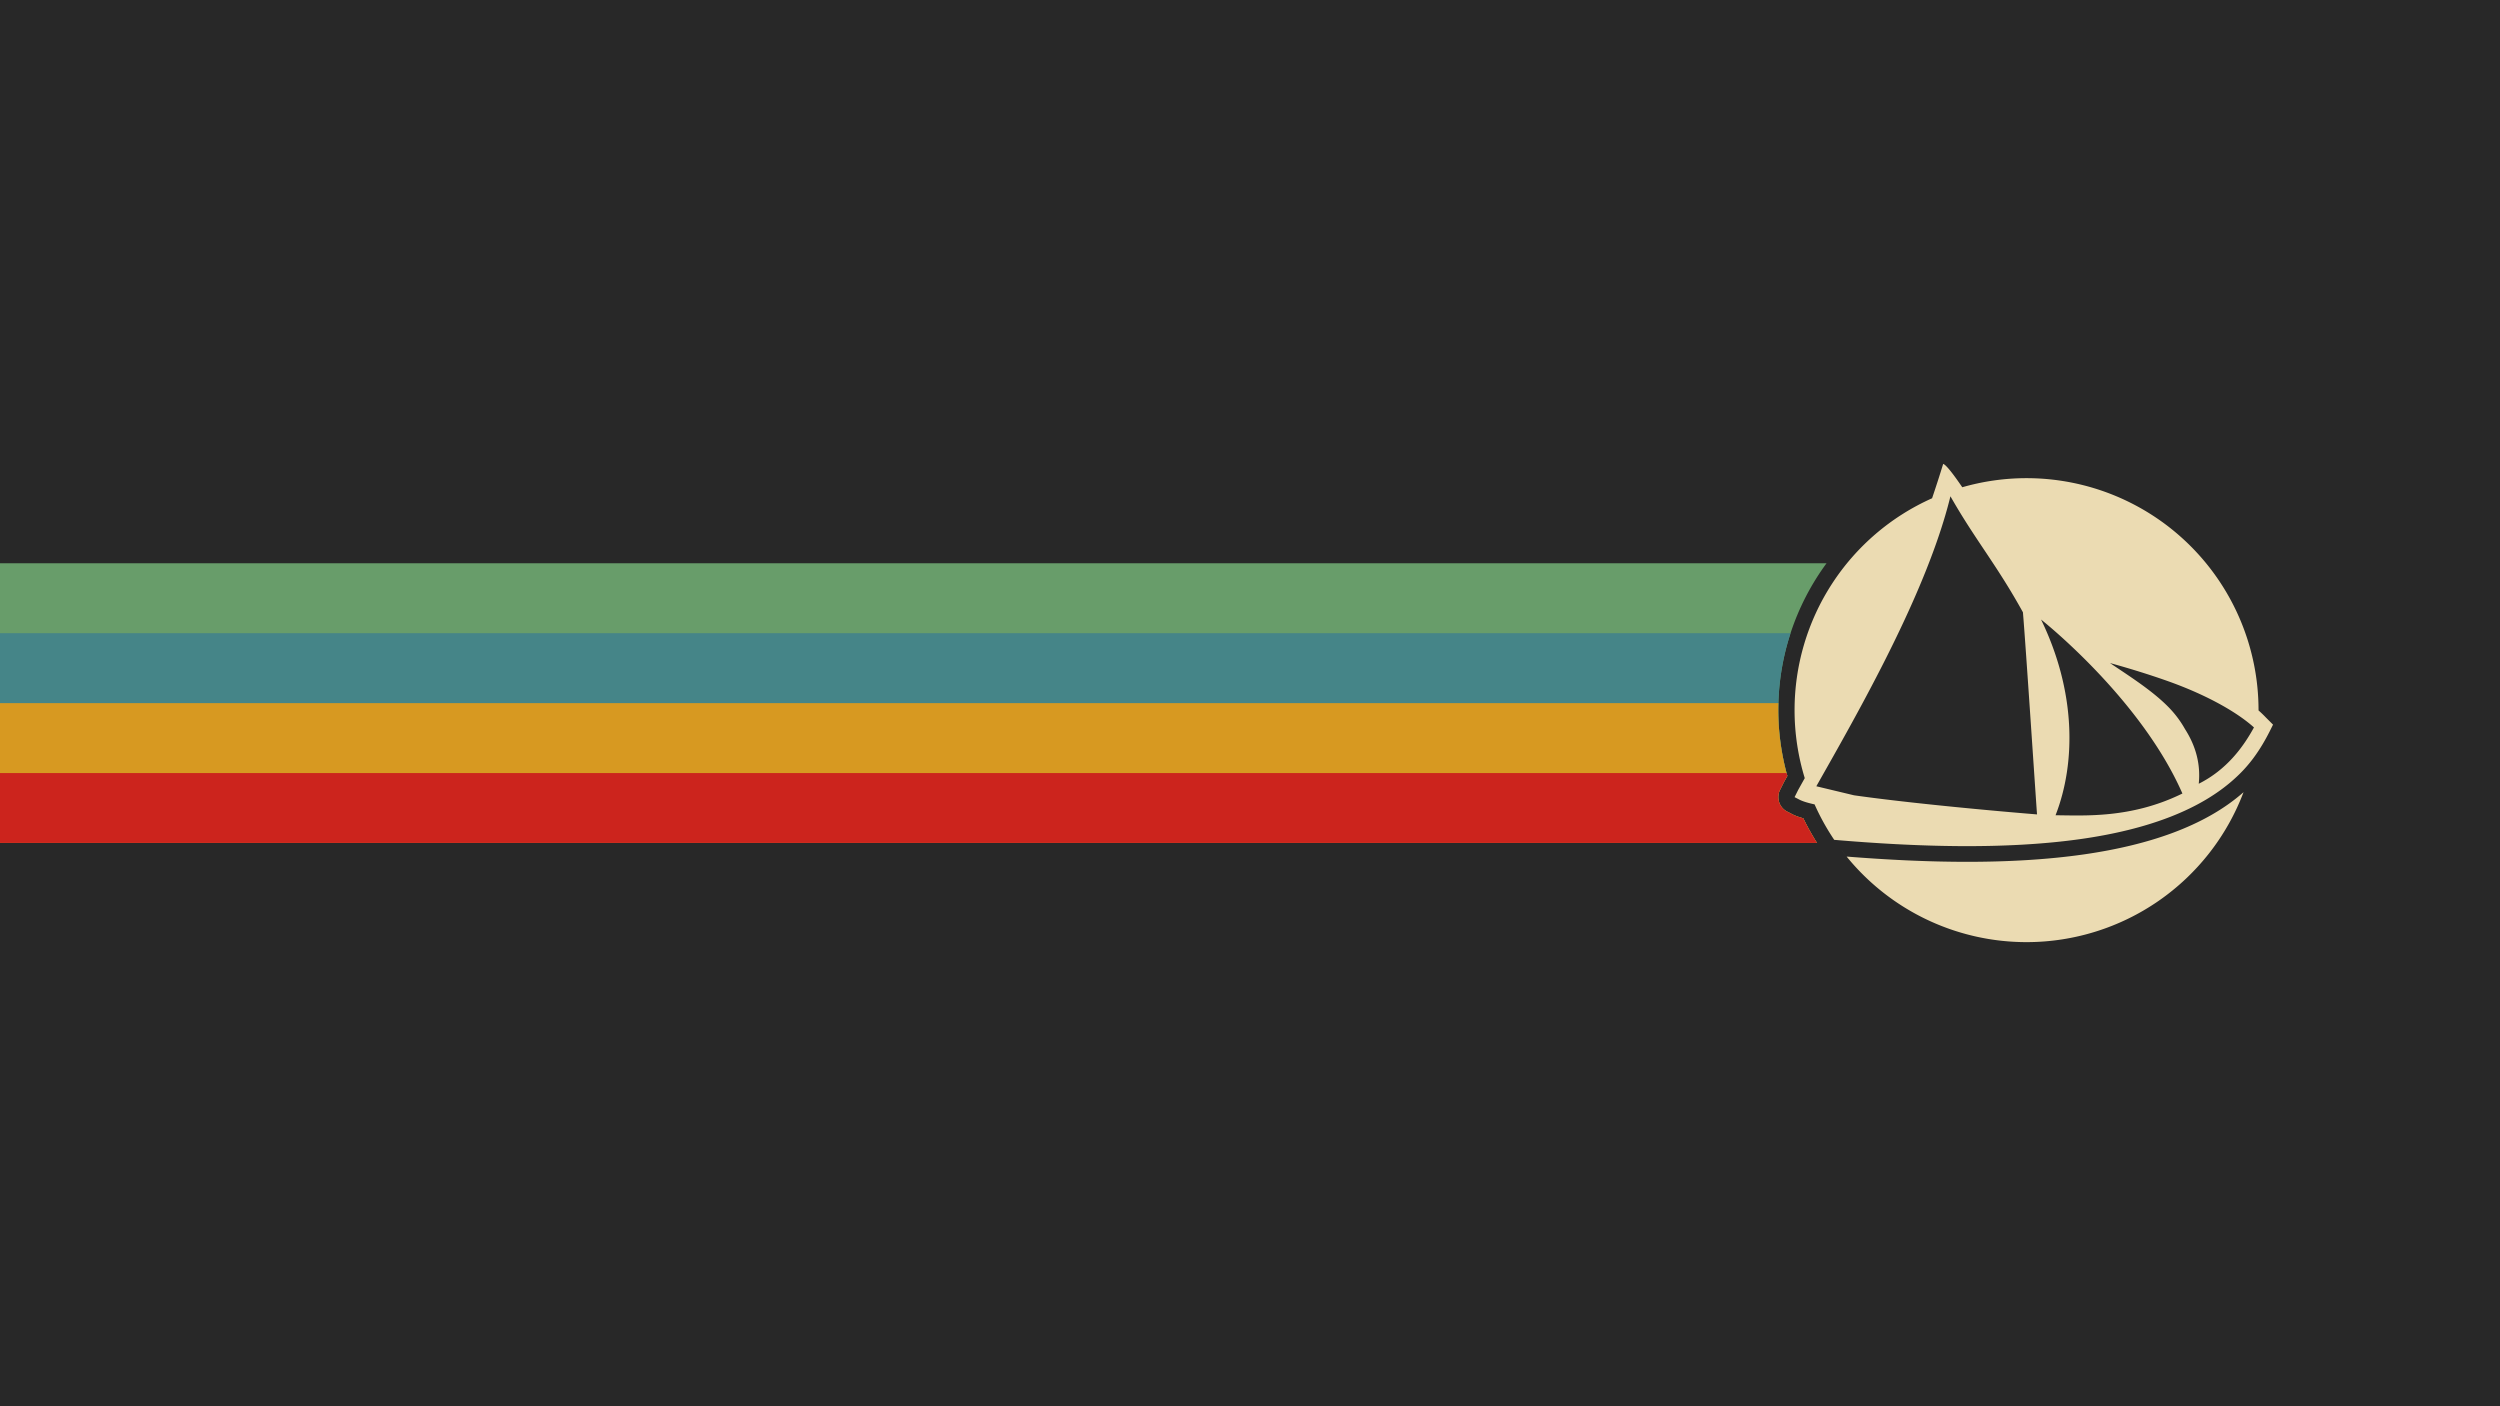 <?xml version="1.0" encoding="UTF-8" standalone="no"?>
<svg
   xmlns:dc="http://purl.org/dc/elements/1.1/"
   xmlns:cc="http://creativecommons.org/ns#"
   xmlns:rdf="http://www.w3.org/1999/02/22-rdf-syntax-ns#"
   xmlns:svg="http://www.w3.org/2000/svg"
   xmlns="http://www.w3.org/2000/svg"
   xmlns:xlink="http://www.w3.org/1999/xlink"
   xmlns:sodipodi="http://sodipodi.sourceforge.net/DTD/sodipodi-0.dtd"
   xmlns:inkscape="http://www.inkscape.org/namespaces/inkscape"
   id="Layer_1"
   data-name="Layer 1"
   viewBox="0 0 1920 1080"
   version="1.1"
   sodipodi:docname="gruvbox-dark-solus-scalable.svg"
   width="1920"
   height="1080"
   inkscape:version="1.0.1 (3bc2e813f5, 2020-09-07)">
  <sodipodi:namedview
     pagecolor="#ffffff"
     bordercolor="#666666"
     borderopacity="1"
     objecttolerance="10"
     gridtolerance="10"
     guidetolerance="10"
     inkscape:pageopacity="0"
     inkscape:pageshadow="2"
     inkscape:window-width="1920"
     inkscape:window-height="1052"
     id="namedview11"
     showgrid="false"
     fit-margin-top="0"
     fit-margin-left="0"
     fit-margin-right="0"
     fit-margin-bottom="0"
     inkscape:zoom="0.67230829"
     inkscape:cx="923.42709"
     inkscape:cy="518.23564"
     inkscape:window-x="0"
     inkscape:window-y="28"
     inkscape:window-maximized="1"
     inkscape:current-layer="Layer_1"
     inkscape:document-rotation="0"
     inkscape:snap-intersection-paths="true"
     inkscape:object-paths="true" />
  <defs
     id="defs4"><style
   id="style2">.cls-1{fill:#3ddc84;}</style>
<inkscape:perspective
   sodipodi:type="inkscape:persp3d"
   inkscape:vp_x="0 : 384 : 1"
   inkscape:vp_y="0 : 1000 : 0"
   inkscape:vp_z="1024 : 384 : 1"
   inkscape:persp3d-origin="512 : 256 : 1"
   id="perspective279" />
<pattern
   inkscape:collect="always"
   xlink:href="#pattern4481"
   id="pattern4486"
   patternTransform="matrix(0.43,0,0,0.43,-4.3554687e-6,-4.3457032e-7)" />
<pattern
   inkscape:collect="always"
   xlink:href="#pattern4467"
   id="pattern4481"
   patternTransform="matrix(0.43,0,0,0.43,-130.668,-129.375)" />
<linearGradient
   id="linearGradient3588">
  <stop
     style="stop-color:#bfe699;stop-opacity:1;"
     offset="0"
     id="stop3590" />
  <stop
     style="stop-color:#313e24;stop-opacity:1;"
     offset="1"
     id="stop3592" />
</linearGradient>
<linearGradient
   id="linearGradient3570">
  <stop
     id="stop3572"
     offset="0"
     style="stop-color:#e5ffcb;stop-opacity:1;" />
  <stop
     id="stop3574"
     offset="1"
     style="stop-color:#bfff80;stop-opacity:1;" />
</linearGradient>
<linearGradient
   id="linearGradient3303">
  <stop
     style="stop-color:#bfff80;stop-opacity:1;"
     offset="0"
     id="stop3305" />
  <stop
     style="stop-color:#6a8b4a;stop-opacity:1;"
     offset="1"
     id="stop3307" />
</linearGradient>
<linearGradient
   id="linearGradient3431">
  <stop
     id="stop3433"
     offset="0"
     style="stop-color:#3d3d3d;stop-opacity:1;" />
  <stop
     id="stop3435"
     offset="1"
     style="stop-color:#000000;stop-opacity:0.114;" />
</linearGradient>
<linearGradient
   id="linearGradient3349">
  <stop
     style="stop-color:#d3d3d3;stop-opacity:1;"
     offset="0"
     id="stop3351" />
  <stop
     style="stop-color:#ffffff;stop-opacity:1;"
     offset="1"
     id="stop3353" />
</linearGradient>
<linearGradient
   id="linearGradient3312">
  <stop
     style="stop-color:#c7f994;stop-opacity:1;"
     offset="0"
     id="stop3314" />
  <stop
     style="stop-color:#87cf3e;stop-opacity:1;"
     offset="1"
     id="stop3316" />
</linearGradient>
<linearGradient
   inkscape:collect="always"
   xlink:href="#linearGradient3312"
   id="linearGradient3335"
   gradientUnits="userSpaceOnUse"
   x1="61.429"
   y1="362.143"
   x2="116.429"
   y2="408.571" />
<linearGradient
   inkscape:collect="always"
   xlink:href="#linearGradient3349"
   id="linearGradient3374"
   gradientUnits="userSpaceOnUse"
   x1="140.664"
   y1="424.332"
   x2="67.175"
   y2="348.571" />
<linearGradient
   inkscape:collect="always"
   xlink:href="#linearGradient3312"
   id="linearGradient3377"
   gradientUnits="userSpaceOnUse"
   x1="61.429"
   y1="362.143"
   x2="116.429"
   y2="408.571"
   gradientTransform="translate(0,-9.499)" />
<linearGradient
   inkscape:collect="always"
   xlink:href="#linearGradient3312"
   id="linearGradient3416"
   gradientUnits="userSpaceOnUse"
   gradientTransform="matrix(1,0,0,-1,0,649.499)"
   x1="61.429"
   y1="362.143"
   x2="116.429"
   y2="408.571" />
<linearGradient
   inkscape:collect="always"
   xlink:href="#linearGradient3431"
   id="linearGradient2259"
   gradientUnits="userSpaceOnUse"
   spreadMethod="pad"
   x1="70.492"
   y1="416.389"
   x2="113.642"
   y2="375.88" />
<linearGradient
   inkscape:collect="always"
   xlink:href="#linearGradient3588"
   id="linearGradient3737"
   gradientUnits="userSpaceOnUse"
   x1="26.795"
   y1="216.349"
   x2="149.907"
   y2="323.987" />
<pattern
   patternUnits="userSpaceOnUse"
   width="256"
   height="256"
   patternTransform="translate(-297.842,85.357)"
   id="pattern4467">
  <image
     sodipodi:absref="/home/fjall/123381-mint-logo-white-bg1-Dateien/metal5.html"
     xlink:href="../../123381-mint-logo-white-bg1-Dateien/metal5.html"
     width="256"
     height="256"
     id="image4464"
     x="0"
     y="0" />
</pattern>
<pattern
   patternUnits="userSpaceOnUse"
   width="109.963"
   height="109.963"
   patternTransform="translate(-130.668,-129.375)"
   id="pattern4483">
  <rect
     id="rect4470"
     y="0"
     x="0"
     height="109.963"
     width="109.963"
     style="fill:url(#pattern4486);stroke:none" />
</pattern>
<linearGradient
   inkscape:collect="always"
   xlink:href="#linearGradient3349"
   id="linearGradient3000"
   gradientUnits="userSpaceOnUse"
   gradientTransform="matrix(1.048,0,0,1.048,59.525,85.096)"
   x1="148.595"
   y1="426.114"
   x2="100.47"
   y2="379.96" />
<linearGradient
   inkscape:collect="always"
   xlink:href="#linearGradient3312"
   id="linearGradient3006"
   gradientUnits="userSpaceOnUse"
   gradientTransform="matrix(1.048,0,0,1.048,59.525,75.136)"
   x1="61.429"
   y1="362.143"
   x2="116.429"
   y2="408.571" />
<linearGradient
   inkscape:collect="always"
   xlink:href="#linearGradient3312"
   id="linearGradient4003"
   gradientUnits="userSpaceOnUse"
   gradientTransform="matrix(1.048,0,0,1.048,210.011,213.498)"
   x1="61.429"
   y1="362.143"
   x2="116.429"
   y2="408.571" />
<linearGradient
   inkscape:collect="always"
   xlink:href="#linearGradient3349"
   id="linearGradient4007"
   gradientUnits="userSpaceOnUse"
   gradientTransform="matrix(1.048,0,0,1.048,210.011,223.458)"
   x1="148.595"
   y1="426.114"
   x2="100.47"
   y2="379.96" />

		
	
			
			
			
			
			
			
			
			
			
			
			
			
		<clipPath
   id="clipPath4429">
  <g
     transform="matrix(0.995,0,0,1,1.786,0)"
     id="g4431">
    <path
       d="m 322.541,2800.938 -4.435,5.73 -4.435,-5.73 0,-43.143 -18.94,0 23.375,-25.537 23.131,25.537 -18.696,0 0,43.143 z"
       id="path4433"
       style="fill:#efa724;fill-opacity:1;fill-rule:evenodd;stroke:none;stroke-width:30;marker:none;visibility:visible;display:inline;overflow:visible" />
  </g>
</clipPath>
</defs>
  <title
     id="title6">Android robot</title>
  <g
     id="g4864">
    <rect
       style="fill:#282828;fill-opacity:1;fill-rule:nonzero;stroke-width:104.97;stroke-linecap:round;stroke-linejoin:round;paint-order:stroke markers fill"
       id="rect835"
       width="1920"
       height="1080"
       x="-7.4218752e-07"
       y="5.2734376e-06" />
    <path
       id="path4016"
       style="fill:#689d6a;fill-opacity:1;stroke:none;stroke-width:8.493;stroke-linejoin:round;stroke-miterlimit:4;stroke-dasharray:none;stroke-opacity:1;paint-order:stroke markers fill"
       d="M 0 432.611 L 0 647.387 L 1395.459 647.387 C 1391.624 641.33 1388.101 635.025 1384.93 628.48 C 1382.31 627.75 1379.758 626.915 1377.258 625.754 A 12.501 12.501 0 0 1 1376.793 625.525 L 1372.502 623.312 A 12.501 12.501 0 0 1 1367.051 606.613 L 1369.834 601.047 A 12.501 12.501 0 0 1 1370.127 600.496 C 1370.972 598.997 1371.829 597.451 1372.678 595.926 C 1368.15 579.462 1365.73 562.485 1365.73 545.393 C 1365.73 503.957 1379.196 464.669 1402.772 432.611 L 0 432.611 z " />
    <path
       id="path4018"
       style="fill:#458588;fill-opacity:1;stroke:none;stroke-width:7.621;stroke-linejoin:round;stroke-miterlimit:4;stroke-dasharray:none;stroke-opacity:1;paint-order:stroke markers fill"
       d="M 0 486.305 L 0 647.387 L 1395.459 647.387 C 1391.624 641.33 1388.101 635.025 1384.93 628.48 C 1382.31 627.75 1379.758 626.915 1377.258 625.754 A 12.501 12.501 0 0 1 1376.793 625.525 L 1372.502 623.312 A 12.501 12.501 0 0 1 1367.051 606.613 L 1369.834 601.047 A 12.501 12.501 0 0 1 1370.127 600.496 C 1370.972 598.997 1371.829 597.451 1372.678 595.926 C 1368.15 579.462 1365.73 562.485 1365.73 545.393 C 1365.73 524.972 1369.004 505.074 1375.143 486.305 L 0 486.305 z " />
    <path
       id="path4020"
       style="fill:#d79921;fill-opacity:1;stroke:none;stroke-width:6.223;stroke-linejoin:round;stroke-miterlimit:4;stroke-dasharray:none;stroke-opacity:1;paint-order:stroke markers fill"
       d="M 0 540 L 0 647.387 L 1395.459 647.387 C 1391.624 641.33 1388.101 635.025 1384.93 628.48 C 1382.31 627.75 1379.758 626.915 1377.258 625.754 A 12.501 12.501 0 0 1 1376.793 625.525 L 1372.502 623.312 A 12.501 12.501 0 0 1 1367.051 606.613 L 1369.834 601.047 A 12.501 12.501 0 0 1 1370.127 600.496 C 1370.972 598.997 1371.829 597.451 1372.678 595.926 C 1368.15 579.462 1365.73 562.485 1365.73 545.393 C 1365.73 543.591 1365.764 541.793 1365.814 540 L 0 540 z " />
    <path
       id="path4022"
       style="fill:#cc241d;fill-opacity:1;stroke:none;stroke-width:4.396;stroke-linejoin:round;stroke-miterlimit:4;stroke-dasharray:none;stroke-opacity:1;paint-order:stroke markers fill"
       d="M 0 593.693 L 0 647.387 L 1395.459 647.387 C 1391.624 641.33 1388.101 635.025 1384.93 628.48 C 1382.31 627.75 1379.758 626.915 1377.258 625.754 A 12.501 12.501 0 0 1 1376.793 625.525 L 1372.502 623.312 A 12.501 12.501 0 0 1 1367.051 606.613 L 1369.834 601.047 A 12.501 12.501 0 0 1 1370.127 600.496 C 1370.972 598.997 1371.829 597.451 1372.678 595.926 C 1372.474 595.183 1372.278 594.438 1372.082 593.693 L 0 593.693 z " />
    <path
       id="circle4804"
       style="fill:#ebdbb2;fill-opacity:1;stroke:none;stroke-width:8.351;stroke-miterlimit:4;stroke-dasharray:none;stroke-opacity:1"
       d="M 1492.357 356.27 C 1489.649 365.116 1486.802 373.914 1483.84 382.672 A 178.163 178.163 0 0 0 1378.23 545.393 A 178.163 178.163 0 0 0 1386.055 597.605 C 1384.377 600.617 1382.707 603.635 1381.014 606.637 L 1378.23 612.203 L 1382.522 614.416 C 1385.417 615.76 1389.037 616.765 1393.596 617.768 A 178.163 178.163 0 0 0 1408.676 644.998 C 1470.472 650.276 1539.726 652.853 1599.451 644.176 C 1648.335 637.073 1690.502 622.349 1717.982 596.352 C 1721.785 592.817 1725.153 589.128 1728.162 585.379 C 1728.201 585.331 1728.241 585.283 1728.279 585.234 C 1729.046 584.276 1729.787 583.314 1730.508 582.35 C 1730.584 582.247 1730.666 582.149 1730.742 582.047 A 178.163 178.163 0 0 0 1730.746 582.029 C 1735.745 575.292 1739.667 568.462 1742.906 562.096 L 1745.691 556.527 L 1740.123 550.961 C 1738.368 549.113 1736.506 547.334 1734.555 545.611 A 178.163 178.163 0 0 0 1734.555 545.393 A 178.163 178.163 0 0 0 1556.393 367.23 A 178.163 178.163 0 0 0 1556.016 367.23 A 178.163 178.163 0 0 0 1507.031 374.205 C 1500.077 364.026 1494.597 356.937 1492.357 356.27 z M 1497.934 381.148 C 1499.122 383.238 1500.299 385.271 1501.469 387.256 C 1501.469 387.256 1501.468 387.257 1501.469 387.258 C 1519.008 417.027 1534.628 435.84 1553.609 470.23 C 1555.63 493.609 1563.583 614.316 1564.441 625.469 C 1558.435 624.978 1526.727 622.428 1486.609 618.26 C 1464.739 615.987 1442.212 613.408 1423.92 610.795 C 1423.91 610.794 1423.902 610.792 1423.893 610.791 L 1394.934 603.852 C 1399.033 596.608 1403.435 588.849 1408.033 580.674 C 1408.034 580.673 1408.035 580.673 1408.035 580.672 C 1410.334 576.584 1412.683 572.393 1415.068 568.109 C 1415.069 568.109 1415.068 568.108 1415.068 568.107 C 1424.609 550.971 1434.732 532.362 1444.603 513.061 C 1444.604 513.06 1444.603 513.059 1444.603 513.059 C 1445.837 510.646 1447.067 508.223 1448.291 505.791 C 1448.291 505.791 1448.291 505.79 1448.291 505.789 C 1451.964 498.491 1455.588 491.11 1459.117 483.686 C 1459.117 483.685 1459.117 483.684 1459.117 483.684 C 1460.293 481.209 1461.461 478.73 1462.615 476.248 C 1462.616 476.248 1462.615 476.247 1462.615 476.246 C 1466.077 468.798 1469.43 461.322 1472.631 453.857 C 1472.631 453.857 1472.631 453.856 1472.631 453.855 C 1473.698 451.368 1474.748 448.882 1475.779 446.398 C 1475.78 446.398 1475.779 446.397 1475.779 446.396 C 1476.811 443.913 1477.824 441.433 1478.816 438.957 C 1478.817 438.956 1478.816 438.956 1478.816 438.955 C 1481.794 431.526 1484.591 424.136 1487.162 416.828 C 1487.162 416.828 1487.162 416.827 1487.162 416.826 C 1489.733 409.518 1492.079 402.291 1494.154 395.186 C 1494.155 395.185 1494.154 395.184 1494.154 395.184 C 1495.538 390.447 1496.802 385.765 1497.934 381.148 z M 1567.527 475.799 C 1567.527 475.799 1574.865 481.581 1585.922 491.711 C 1585.925 491.714 1585.927 491.716 1585.93 491.719 C 1587.74 493.377 1589.667 495.173 1591.66 497.059 C 1591.857 497.244 1592.05 497.427 1592.248 497.615 C 1594.274 499.538 1596.377 501.565 1598.555 503.705 C 1598.715 503.862 1598.878 504.023 1599.039 504.182 C 1600.046 505.174 1601.064 506.182 1602.098 507.219 C 1602.123 507.245 1602.148 507.269 1602.174 507.295 C 1602.31 507.432 1602.449 507.575 1602.586 507.713 C 1605.951 511.096 1609.444 514.704 1613.02 518.523 C 1613.09 518.599 1613.16 518.67 1613.23 518.746 C 1635.259 542.309 1660.154 573.691 1675.504 608.1 C 1675.7 608.54 1675.902 608.979 1676.096 609.42 C 1675.74 609.595 1675.387 609.756 1675.031 609.928 C 1636.268 628.681 1600.599 626.256 1578.664 626.123 C 1594.385 585.756 1594.359 531.072 1567.527 475.799 z M 1620.463 509.215 C 1634.302 513.019 1650.025 517.828 1664.961 523.123 C 1691.64 532.582 1716.433 545.53 1731.043 558.67 C 1722.743 573.813 1710.153 591.107 1688.641 601.916 C 1690.234 586.327 1686.06 572.409 1678.092 559.953 C 1674.594 553.694 1670.191 547.857 1664.961 542.609 C 1653.619 531.228 1638.823 521.501 1623.211 511.072 C 1622.294 510.454 1621.386 509.834 1620.463 509.215 z M 1723.043 608.395 C 1693.093 634.828 1649.462 649.057 1601.18 656.072 C 1543.247 664.489 1477.699 662.561 1418.205 657.844 A 178.163 178.163 0 0 0 1556.393 723.555 A 178.163 178.163 0 0 0 1723.043 608.395 z M 1418.205 657.844 C 1416.66 655.931 1415.14 653.986 1413.654 652.012 A 178.163 178.163 0 0 0 1418.205 657.844 z " />
  </g>
</svg>
